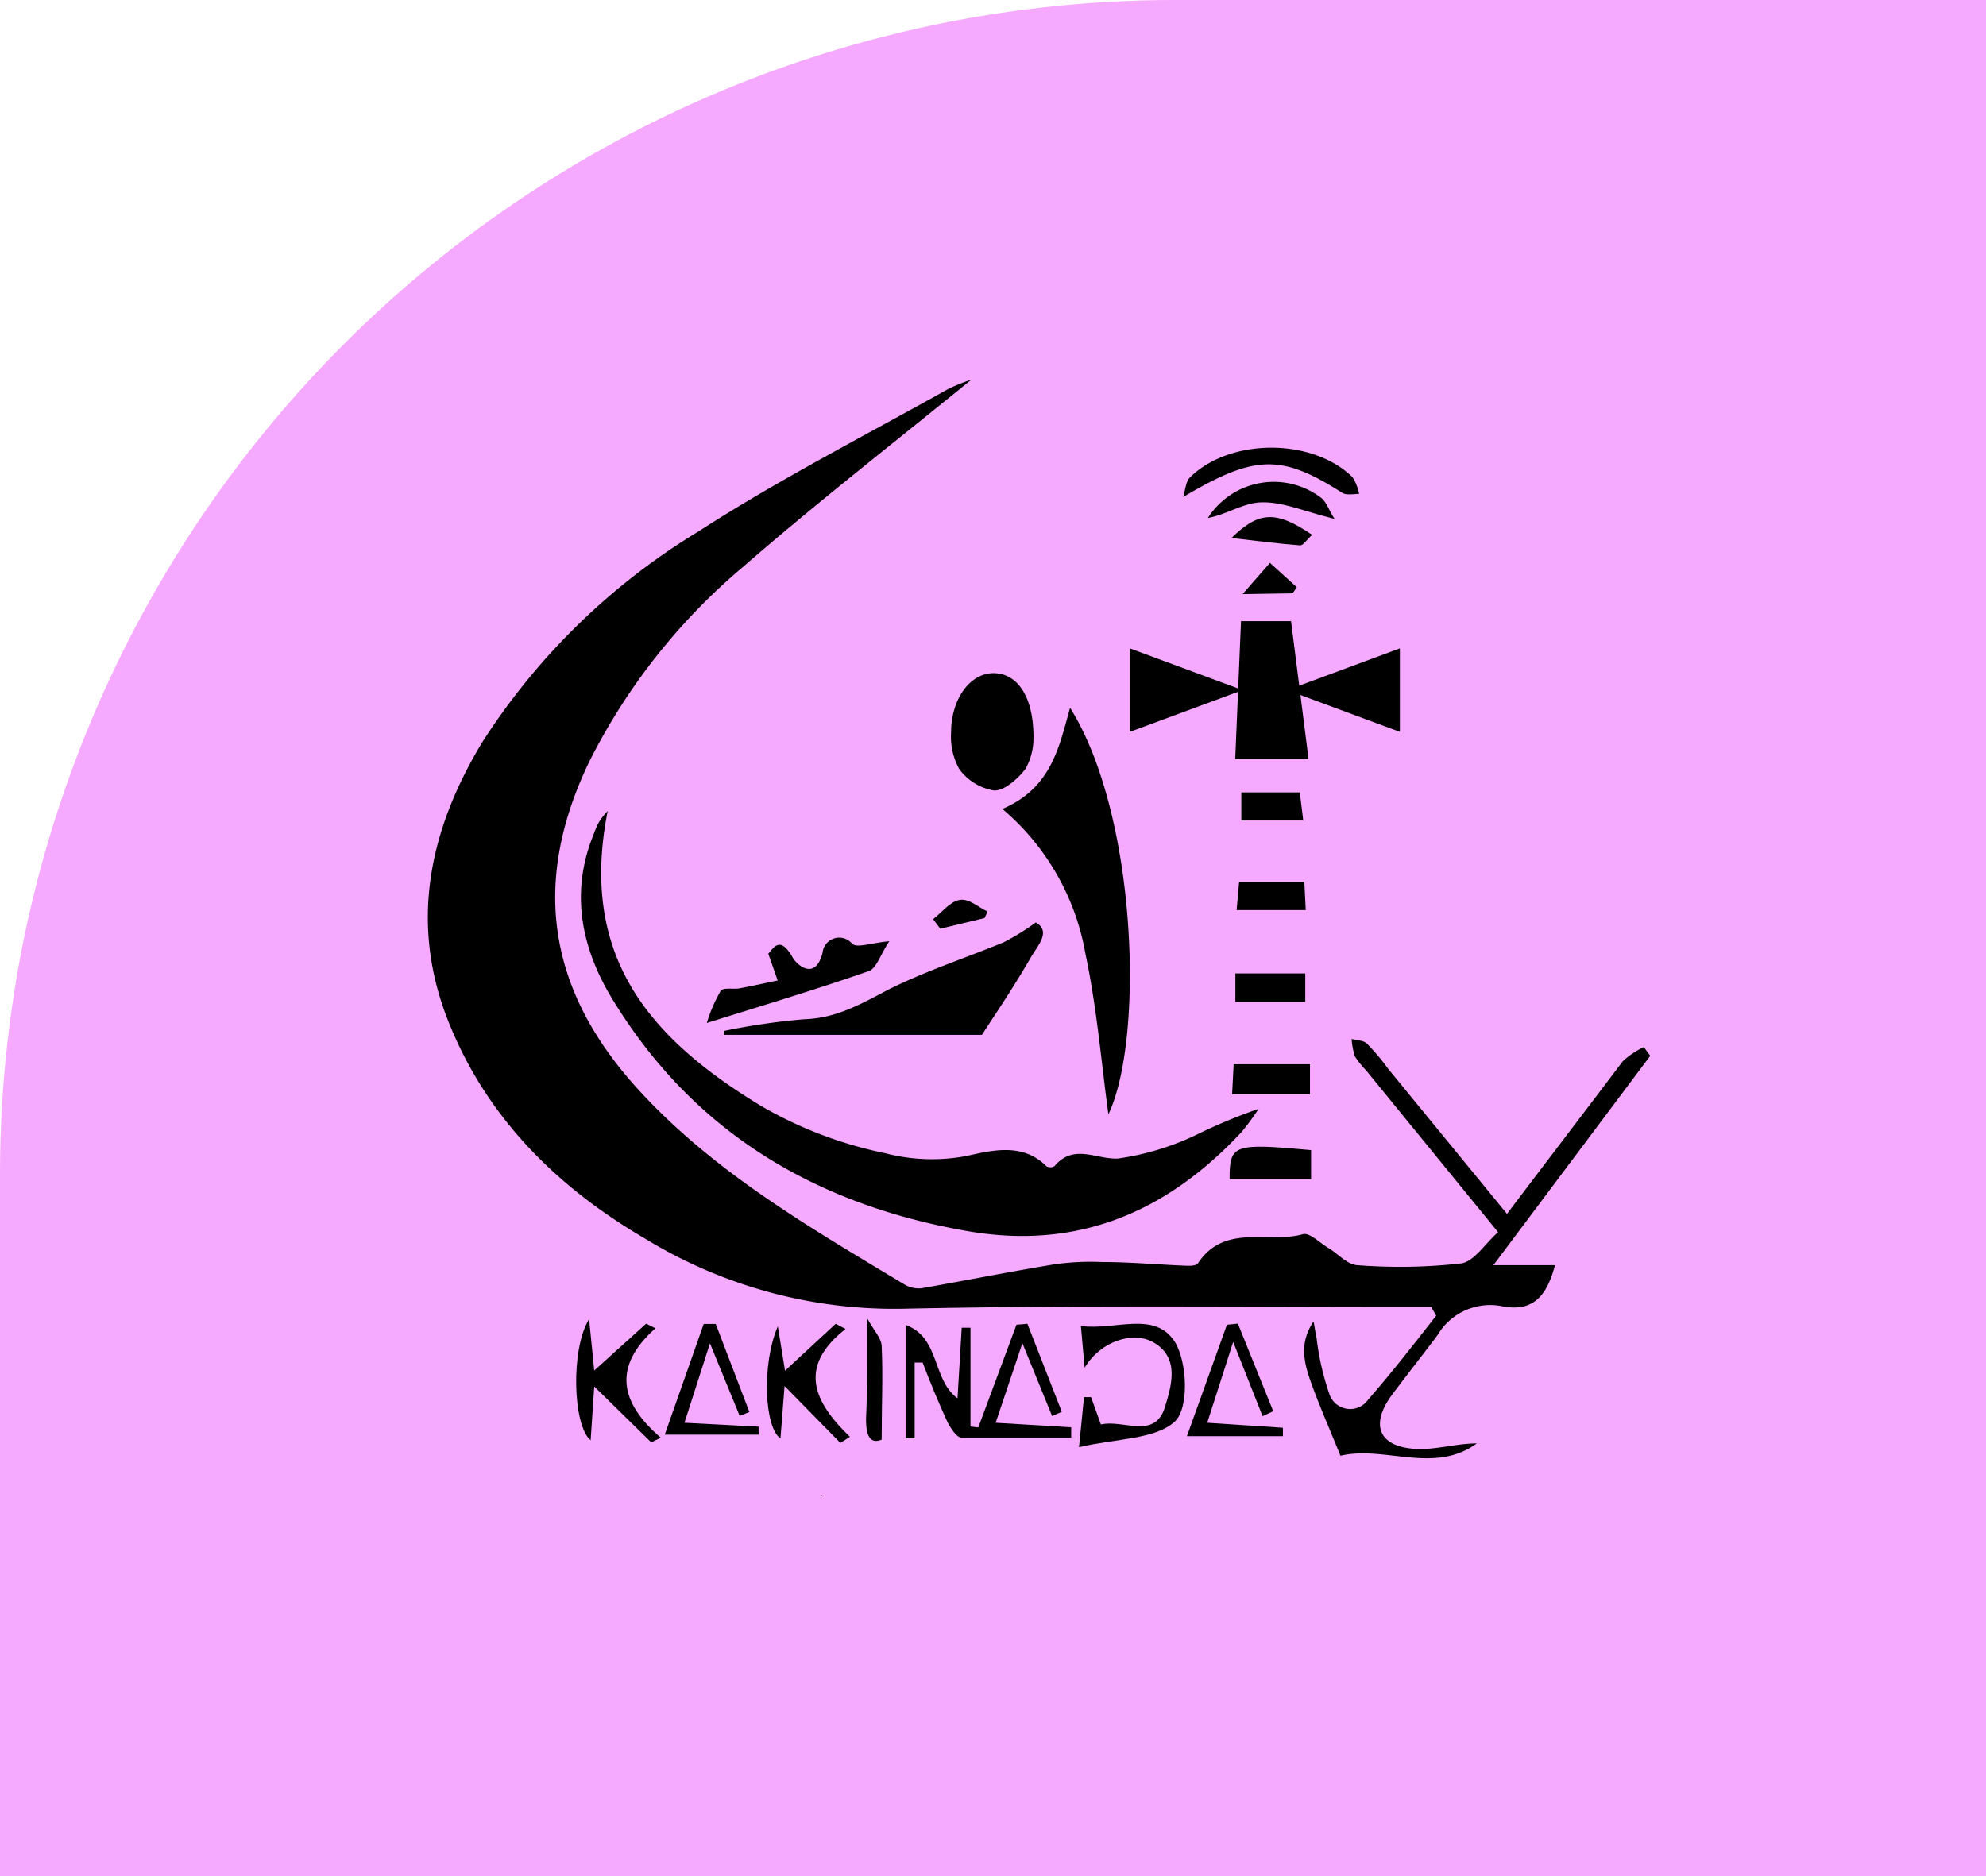 <svg id="Layer_1" data-name="Layer 1" xmlns="http://www.w3.org/2000/svg" viewBox="0 0 127 120"><path d="M75.12,0H127V120H0V75.12A75.12,75.12,0,0,1,75.12,0Z" transform="translate(0 0)" fill="#f6aaff"/><path d="M62.12,24.28c-5,4.07-9.93,7.91-14.63,12a39.36,39.36,0,0,0-9.82,12.46C34,56.38,35,63.18,40.62,69.47c4.86,5.41,11.1,9,17.21,12.68a1.82,1.82,0,0,0,1.08.25c2.86-.5,5.7-1.07,8.56-1.54a16.6,16.6,0,0,1,3-.14c1.82,0,3.63.17,5.45.24.24,0,.6,0,.7-.18,1.7-2.54,4.48-1.22,6.7-1.84.43-.12,1.09.57,1.64.89s1.2,1.06,1.83,1.09a34.94,34.94,0,0,0,6.63-.11c.84-.11,1.54-1.26,2.38-2L87.35,68.45a5.33,5.33,0,0,1-.71-.89,5,5,0,0,1-.21-1.11c.36.1.81.09,1,.32a13.73,13.73,0,0,1,1.34,1.59l7.6,9.28c2.53-3.35,5-6.58,7.41-9.77a5.42,5.42,0,0,1,1.34-.9l.41.56L95.5,80.92h3.94c-.51,1.91-1.35,3-3.32,2.64a3.91,3.91,0,0,0-4.19,1.83c-1,1.34-2,2.59-3,3.94-1.3,1.85-.73,3.19,1.56,3.34,1.29.08,2.62-.35,3.95-.35-2.74,2-5.89.12-8.72.79-.58-1.44-1.21-2.87-1.75-4.32S83,86,84,84.52c.07.36.12.73.2,1.1A16.79,16.79,0,0,0,85,89.13a1.4,1.4,0,0,0,2.49.39C89,87.8,90.39,86,91.84,84.15l-.32-.56h-2c-10.62,0-21.25-.11-31.86.12a30.52,30.52,0,0,1-16.43-4.5c-5.54-3.24-10-7.62-12.46-13.64-2.63-6.37-1.38-12.41,2.09-18.13A42.67,42.67,0,0,1,44.65,34c5.14-3.32,10.63-6.12,16-9.13A13,13,0,0,1,62.12,24.28Z" transform="translate(0 0)"/><path d="M38.86,51.87C37,61.23,41.6,66.46,48.71,70.76a26.32,26.32,0,0,0,7.9,3,11.81,11.81,0,0,0,5.12.19c1.61-.34,3.63-.92,5.18.64a.53.53,0,0,0,.52,0c1.23-1.47,2.68-.42,4.06-.49a17.15,17.15,0,0,0,5-1.51,34.91,34.91,0,0,1,4-1.67,17.61,17.61,0,0,1-1.09,1.48c-4.81,5.16-10.56,7.61-17.71,6.31C52.08,77,44.32,72.38,39.17,63.92c-1.93-3.16-2.72-6.67-1.29-10.35.14-.35.26-.71.43-1A4.31,4.31,0,0,1,38.86,51.87Z" transform="translate(0 0)"/><path d="M64.1,51.74c3.16-1.35,3.63-4,4.33-6.47,4.32,6.89,4.74,21.22,2.45,26C70.43,68,70.14,64.42,69.41,61A15.65,15.65,0,0,0,64.1,51.74Z" transform="translate(0 0)"/><path d="M62.79,66.19H46.29l0-.25a43,43,0,0,1,5.14-.75c2.07-.06,3.67-1,5.43-1.92,2.35-1.17,4.89-2,7.32-3A15.79,15.79,0,0,0,66.24,59c1,.58.11,1.49-.33,2.25C65,62.84,64,64.34,62.79,66.19Z" transform="translate(0 0)"/><path d="M66.08,47.49a4,4,0,0,1-.51,1.7c-.49.63-1.34,1.39-2,1.37a3.44,3.44,0,0,1-2.22-1.36,4.22,4.22,0,0,1-.53-2.34c0-2.24,1.3-3.91,2.86-3.8S66.18,44.86,66.08,47.49Z" transform="translate(0 0)"/><path d="M62.06,84.92v6.32l.5.06L65,84.73l.7-.06,2.2,5.63-.62.27-1.9-4.66L63.67,91l4.83.29,0,.67c-2.34,0-4.68,0-7,0-.32,0-.72-.63-.91-1C60,89.68,59.48,88.4,59,87.15l-.51,0V92h-.58V84.74c2.23.82,1.67,3.47,3.32,4.7l.27-4.52Z" transform="translate(0 0)"/><path d="M56.87,60.2c-.58.87-.82,1.74-1.31,1.91-3.37,1.18-6.79,2.2-10.36,3.32a9.44,9.44,0,0,1,.89-2.06c.17-.23.81-.08,1.22-.16.81-.15,1.61-.33,2.42-.5L49.13,61c.35-.38.75-1.19,1.57.26.28.48,1.44,1.48,1.9-.32a1.07,1.07,0,0,1,1.89-.58C54.81,60.65,55.64,60.32,56.87,60.2Z" transform="translate(0 0)"/><path d="M69,92.56l.32-3.2.45,0,.63,1.75c1.44-.34,3.46,1,4.1-1.13.37-1.24,1-3.11-.72-4.11-1.31-.77-3.41-.09-4.42,1.61l-.24-2.67c2.17.3,4.7-1,6,1,.81,1.3.93,4.26,0,5.12C73.86,92.07,71.4,92,69,92.56Z" transform="translate(0 0)"/><path d="M41.64,92.25,38,88.68l-.23,3.44c-1.14-.92-1.29-5.84-.1-7.75L38,87.66l3.32-3,.59.3c-2.77,2.47-2.25,4.77.35,7Z" transform="translate(0 0)"/><path d="M54.07,85c-3.11,2.45-2,4.7.28,6.9l-.61.39-3.57-3.64L49.91,92c-1-.64-1.24-4.67-.17-7.17l.46,2.84,3.24-3Z" transform="translate(0 0)"/><path d="M45.4,85.92,43.77,91l4.74.25v.51h-6L45,84.68h.77l2.15,5.63-.62.25Z" transform="translate(0 0)"/><path d="M78.86,85.83,77.2,91l4.84.32,0,.54H75.9l2.56-7.13.7-.07,2.26,5.6-.68.32Z" transform="translate(0 0)"/><path d="M75.66,31.79c.14-.43.16-1,.45-1.27,2.58-2.52,7.82-2.51,10.38,0a2.92,2.92,0,0,1,.42,1.07c-.36,0-.81.1-1.08-.07C81.89,29,80.21,29.1,75.66,31.79Z" transform="translate(0 0)"/><path d="M85.35,33.19c-1.95-.48-3.3-1.09-4.65-1.06-1.14,0-2.26.79-3.46,1a5,5,0,0,1,7.23-1.3C84.86,32.13,85,32.71,85.35,33.19Z" transform="translate(0 0)"/><path d="M79,64.08V62.26h4.47v1.82Z" transform="translate(0 0)"/><path d="M78.63,75.42c0-2.23.25-2.31,5.21-1.86v1.86Z" transform="translate(0 0)"/><path d="M78.79,70l.1-1.93h4.88V70Z" transform="translate(0 0)"/><path d="M79.08,58.21l.16-1.81h4.17l.09,1.81Z" transform="translate(0 0)"/><path d="M55.45,84.31c.44.8.91,1.28.93,1.77.09,1.91,0,3.82,0,6-.75.31-1-.27-1-1.3C55.47,88.83,55.45,86.93,55.45,84.31Z" transform="translate(0 0)"/><path d="M79.38,52.48v-1.8h3.74l.22,1.8Z" transform="translate(0 0)"/><path d="M83.91,34.21c-.34.3-.57.68-.77.67-1.42-.11-2.84-.29-4.39-.47C80.5,32.69,81.6,32.64,83.91,34.21Z" transform="translate(0 0)"/><path d="M79.46,38l1.75-2,1.72,1.56-.27.39Z" transform="translate(0 0)"/><path d="M59.67,58.79c.56-.43,1.07-1.12,1.69-1.23s1.19.47,1.79.74l-.19.42-2.83.68Z" transform="translate(0 0)"/><polygon points="52.6 95.68 52.51 95.72 52.52 95.63 52.6 95.68"/><polygon points="72.25 41.47 72.25 46.81 79.46 44.14 72.25 41.47"/><polygon points="89.52 46.81 89.52 41.47 82.31 44.14 89.52 46.81"/><polygon points="78.99 48.55 79.36 39.73 82.56 39.73 83.68 48.55 78.99 48.55"/></svg>